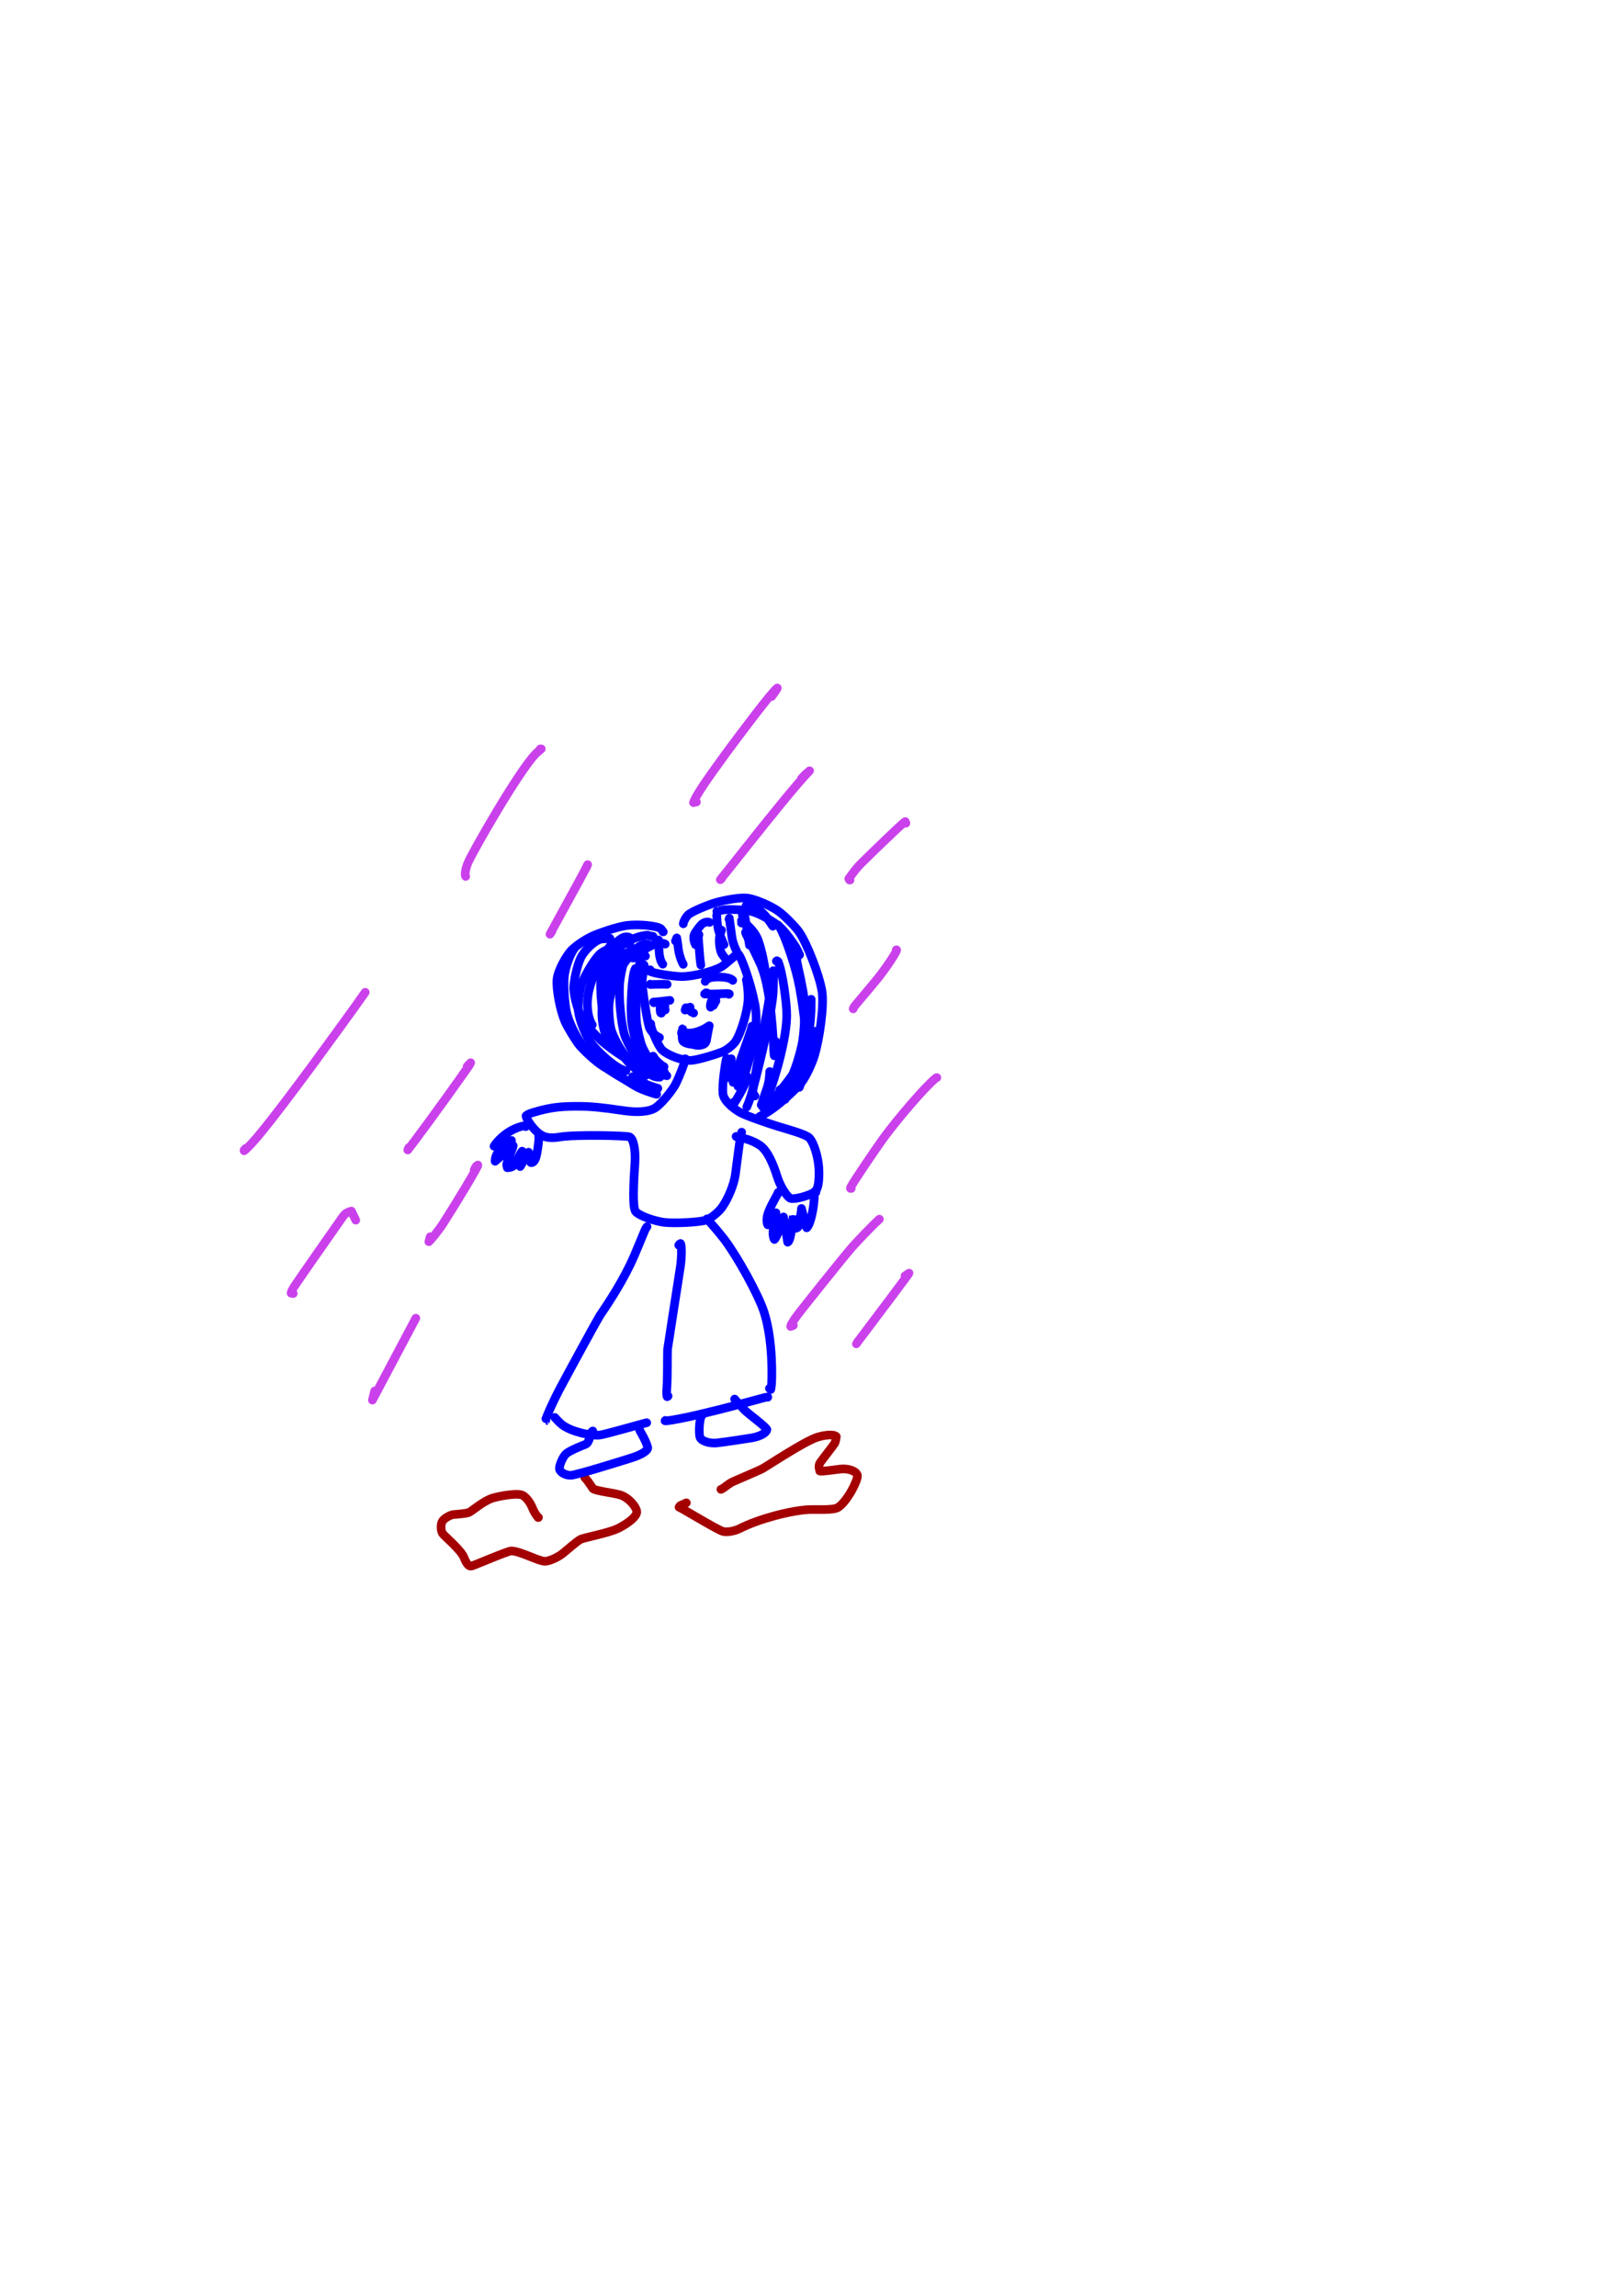 <?xml version="1.0" encoding="UTF-8" standalone="no"?>
<!DOCTYPE svg PUBLIC "-//W3C//DTD SVG 1.1//EN" "http://www.w3.org/Graphics/SVG/1.1/DTD/svg11.dtd">
<svg width="128.40" height="181.68" viewBox="0.00 0.00 535.00 757.00" xmlns="http://www.w3.org/2000/svg" xmlns:xlink="http://www.w3.org/1999/xlink">
<g stroke-linecap="round" id="99">
<path d="M119.66,328.13 C119.66,328.13 120.39,327.13 120.39,327.13 C117.09,331.89 108.20,344.07 102.98,351.20 C87.44,372.18 82.98,377.38 80.46,379.37 C80.46,379.37 80.46,379.15 80.46,379.15 C80.46,379.15 81.00,378.59 81.00,378.59" fill="none" stroke="rgb(202, 65, 236)" stroke-width="2.85" stroke-opacity="1.00" stroke-linejoin="round"/>
<path d="M117.27,402.25 C117.27,402.25 115.83,399.26 115.83,399.26 C114.48,399.63 113.76,400.05 112.97,401.17 C109.04,406.77 98.65,421.59 97.02,424.10 C96.26,425.28 95.99,425.89 95.94,426.31 C95.94,426.31 96.66,426.44 96.66,426.44" fill="none" stroke="rgb(202, 65, 236)" stroke-width="2.85" stroke-opacity="1.00" stroke-linejoin="round"/>
<path d="M136.93,434.76 C136.93,434.76 137.07,434.58 137.07,434.58 C137.07,434.58 122.76,461.57 122.76,461.57 C122.76,461.57 123.51,458.56 123.51,458.56" fill="none" stroke="rgb(202, 65, 236)" stroke-width="2.85" stroke-opacity="1.00" stroke-linejoin="round"/>
<path d="M156.30,385.72 C156.39,385.51 156.46,385.35 156.51,385.25 C156.70,384.87 156.86,384.61 156.99,384.46 C157.09,384.36 157.27,384.23 157.53,384.08 C157.77,384.41 149.96,397.33 146.01,403.44 C144.12,406.31 142.04,408.70 141.37,409.35 C141.37,409.35 141.81,407.72 141.81,407.72" fill="none" stroke="rgb(202, 65, 236)" stroke-width="2.85" stroke-opacity="1.00" stroke-linejoin="round"/>
<path d="M154.01,351.53 C154.01,351.53 155.15,350.35 155.15,350.35 C155.12,350.49 154.88,350.94 154.41,351.62 C144.31,366.02 135.11,378.30 134.42,379.10 C134.48,378.94 134.53,378.82 134.56,378.75 C134.60,378.67 134.66,378.53 134.75,378.33" fill="none" stroke="rgb(202, 65, 236)" stroke-width="2.85" stroke-opacity="1.00" stroke-linejoin="round"/>
<path d="M178.10,246.89 C178.10,246.89 178.43,246.89 178.43,246.89 C178.26,247.02 176.91,248.16 176.49,248.61 C170.80,254.56 155.75,280.87 154.22,284.53 C153.23,286.93 153.23,288.77 153.50,288.93" fill="none" stroke="rgb(202, 65, 236)" stroke-width="2.85" stroke-opacity="1.00" stroke-linejoin="round"/>
<path d="M193.13,286.32 C193.13,286.32 193.70,285.05 193.70,285.05 C192.68,287.26 189.43,293.13 187.51,296.61 C185.85,299.62 182.74,305.31 181.29,307.98 C181.29,307.98 181.94,307.02 181.94,307.02" fill="none" stroke="rgb(202, 65, 236)" stroke-width="2.85" stroke-opacity="1.00" stroke-linejoin="round"/>
<path d="M254.36,229.62 C255.02,228.72 255.84,227.58 256.06,227.20 C256.13,227.07 256.19,226.94 256.22,226.81 C254.38,228.16 244.35,241.55 239.59,247.97 C232.51,257.63 229.22,262.59 228.59,264.60 C228.59,264.60 229.56,264.38 229.56,264.38" fill="none" stroke="rgb(202, 65, 236)" stroke-width="2.85" stroke-opacity="1.00" stroke-linejoin="round"/>
<path d="M264.17,256.70 C264.41,256.44 265.23,255.53 265.53,255.25 C265.74,255.06 266.18,254.68 266.87,254.11 C262.98,258.00 252.87,270.62 247.77,277.06 C243.23,282.78 238.07,289.26 237.44,290.01 C237.44,290.01 237.89,289.61 237.89,289.61" fill="none" stroke="rgb(202, 65, 236)" stroke-width="2.85" stroke-opacity="1.00" stroke-linejoin="round"/>
<path d="M298.62,271.38 C298.62,271.38 298.41,270.85 298.41,270.85 C297.61,271.19 286.55,281.98 283.65,284.86 C282.39,286.15 281.35,287.49 279.79,289.70 C279.79,289.70 280.02,290.11 280.02,290.11 C280.02,290.11 280.19,290.13 280.19,290.13" fill="none" stroke="rgb(202, 65, 236)" stroke-width="2.85" stroke-opacity="1.00" stroke-linejoin="round"/>
<path d="M295.43,313.15 C295.43,313.15 295.54,313.12 295.54,313.12 C295.97,313.11 293.12,317.71 289.61,322.21 C288.17,324.04 281.78,331.55 281.61,331.80 C281.51,331.95 281.39,332.21 281.24,332.58" fill="none" stroke="rgb(202, 65, 236)" stroke-width="2.85" stroke-opacity="1.00" stroke-linejoin="round"/>
<path d="M308.82,355.26 C308.76,355.28 308.73,355.28 308.73,355.26 C308.72,355.24 308.65,355.28 308.51,355.39 C304.88,358.31 295.82,368.95 291.11,375.37 C287.51,380.44 281.41,389.51 280.45,391.34 C280.28,391.68 280.27,391.84 280.43,391.80 C280.43,391.80 280.60,391.79 280.60,391.79" fill="none" stroke="rgb(202, 65, 236)" stroke-width="2.85" stroke-opacity="1.00" stroke-linejoin="round"/>
<path d="M289.88,401.92 C287.13,404.42 282.84,408.99 280.97,411.06 C278.21,414.16 263.98,432.05 263.12,433.21 C261.07,435.95 260.68,436.82 260.64,437.29 C260.64,437.29 261.51,436.95 261.51,436.95" fill="none" stroke="rgb(202, 65, 236)" stroke-width="2.85" stroke-opacity="1.00" stroke-linejoin="round"/>
<path d="M298.32,420.62 C298.32,420.62 299.66,419.72 299.66,419.72 C299.65,419.93 289.02,434.02 285.03,439.32 C283.85,440.86 282.32,442.88 282.29,443.01 C282.29,443.01 282.33,442.98 282.33,442.98" fill="none" stroke="rgb(202, 65, 236)" stroke-width="2.85" stroke-opacity="1.00" stroke-linejoin="round"/>
<path d="M177.50,500.26 C177.50,500.26 177.39,500.29 177.39,500.29 C176.50,499.19 176.02,498.39 175.39,496.85 C174.63,495.10 173.22,493.26 171.96,492.83 C169.99,492.19 164.32,493.25 162.17,493.94 C159.22,494.95 155.73,498.04 154.64,498.58 C153.74,499.03 149.59,499.28 149.39,499.31 C148.27,499.49 146.45,500.55 145.85,501.45 C145.22,502.49 145.23,504.51 145.89,505.56 C146.45,506.38 151.84,510.87 152.89,513.34 C153.96,515.94 154.67,516.54 155.61,516.22 C157.57,515.55 167.34,511.32 168.52,511.30 C171.47,511.32 177.51,514.69 179.62,514.71 C181.11,514.68 183.85,513.44 185.54,512.10 C186.53,511.30 190.19,508.09 191.32,507.50 C192.61,506.85 200.66,505.43 203.93,503.78 C207.47,501.95 209.88,499.86 209.90,498.43 C209.83,496.80 207.36,493.82 204.58,492.88 C202.37,492.17 196.22,491.51 195.44,490.74 C194.43,489.19 193.19,487.40 192.79,487.17" fill="none" stroke="rgb(164, 0, 1)" stroke-width="2.85" stroke-opacity="1.00" stroke-linejoin="round"/>
<path d="M226.24,495.43 C225.75,495.71 224.97,496.01 224.69,496.13 C224.18,496.34 223.91,496.61 223.84,496.88 C224.63,497.10 236.42,504.34 238.32,504.86 C239.73,505.21 242.02,504.80 243.83,503.93 C249.81,500.86 260.35,498.00 266.61,497.67 C269.04,497.55 274.60,497.97 276.21,496.98 C279.40,494.92 282.86,487.84 282.64,486.44 C282.35,484.96 279.68,484.00 276.97,484.31 C275.16,484.53 270.70,485.20 270.22,484.94 C269.86,483.63 269.84,482.88 270.49,482.00 C271.56,480.50 274.85,476.36 275.13,475.83 C275.38,475.36 275.56,474.61 275.68,473.59 C274.85,472.76 272.14,473.00 269.56,473.76 C265.29,475.06 253.28,483.08 251.40,484.13 C249.83,484.98 241.73,488.34 241.04,488.75 C240.10,489.29 239.27,490.00 238.38,490.62 C238.10,490.81 237.86,490.94 237.64,491.00" fill="none" stroke="rgb(164, 0, 1)" stroke-width="2.85" stroke-opacity="1.00" stroke-linejoin="round"/>
<path d="M214.54,337.70 C214.54,337.70 214.48,337.48 214.48,337.48 C214.37,338.73 216.88,344.82 218.29,346.18 C220.26,347.97 224.97,349.73 227.83,349.59 C230.14,349.44 236.39,347.50 238.42,346.62 C239.65,346.06 241.51,344.62 242.35,343.48 C244.12,341.00 246.31,333.91 246.58,329.75 C246.75,326.77 246.08,322.99 246.02,323.02" fill="none" stroke="rgb(0, 0, 255)" stroke-width="2.85" stroke-opacity="1.00" stroke-linejoin="round"/>
<path d="M218.65,307.19 C218.65,307.19 218.55,307.21 218.55,307.21 C218.49,307.11 218.08,306.37 217.82,306.15 C216.63,305.23 210.58,304.58 206.59,305.10 C203.25,305.56 197.59,307.56 195.31,308.59 C193.09,309.62 189.95,311.75 188.53,313.10 C186.82,314.78 183.97,319.70 183.62,322.81 C183.30,326.10 184.63,333.03 186.21,336.71 C186.99,338.47 189.60,342.91 190.96,344.56 C192.41,346.30 196.11,349.77 198.52,351.34 C199.49,351.97 206.40,356.17 209.17,357.90 C210.71,358.83 212.80,359.65 214.29,360.02 C214.51,360.07 214.64,360.08 214.66,360.04" fill="none" stroke="rgb(0, 0, 255)" stroke-width="2.85" stroke-opacity="1.00" stroke-linejoin="round"/>
<path d="M225.24,304.54 C225.29,304.29 225.32,304.12 225.35,304.01 C225.52,303.45 226.16,302.28 226.73,301.70 C227.98,300.46 233.66,298.21 235.93,297.56 C239.20,296.65 243.96,295.80 246.38,296.07 C248.90,296.38 253.90,298.53 256.42,300.27 C258.55,301.77 262.21,305.50 263.41,307.23 C266.13,311.20 270.23,321.86 270.98,326.95 C271.68,331.91 270.10,342.57 268.48,348.01 C267.72,350.50 265.90,354.42 264.61,356.27 C262.62,359.05 255.16,365.94 250.83,367.85 C250.70,367.90 250.57,367.97 250.44,368.04 C250.44,368.04 250.44,368.12 250.44,368.12" fill="none" stroke="rgb(0, 0, 255)" stroke-width="2.85" stroke-opacity="1.00" stroke-linejoin="round"/>
<path d="M225.52,349.41 C225.52,349.41 225.75,349.06 225.75,349.06 C225.75,349.06 225.95,349.06 225.95,349.06 C226.04,349.54 223.86,355.16 222.71,357.39 C221.50,359.68 218.05,363.86 216.06,365.21 C213.89,366.59 209.90,366.82 205.25,366.10 C199.03,365.17 195.20,364.77 191.21,364.72 C185.57,364.67 182.24,365.01 178.16,366.07 C174.57,367.01 173.98,367.32 173.39,367.87 C173.40,368.63 175.02,371.35 177.26,373.36 C179.16,375.02 181.17,375.40 184.61,374.82 C189.58,373.98 206.23,374.36 207.48,374.78 C208.81,375.30 209.57,379.04 209.30,383.39 C208.46,395.45 208.85,398.76 209.66,399.57 C211.31,401.09 215.89,402.52 218.70,402.94 C221.74,403.37 230.42,403.02 232.77,402.22 C234.37,401.65 236.72,399.72 237.93,398.12 C240.02,395.23 241.90,390.58 242.37,387.44 C242.78,384.37 243.82,376.31 243.92,375.77 C243.99,375.36 244.18,374.52 244.48,373.24" fill="none" stroke="rgb(0, 0, 255)" stroke-width="2.85" stroke-opacity="1.00" stroke-linejoin="round"/>
<path d="M239.68,348.96 C239.65,348.96 239.61,348.96 239.58,348.96 C239.55,348.96 239.51,348.96 239.48,348.96 C239.19,350.06 239.03,351.02 238.66,353.84 C238.33,356.41 238.16,359.13 238.30,360.51 C238.58,362.91 241.52,365.32 243.99,366.76 C245.91,367.85 253.42,370.41 256.51,371.36 C259.10,372.15 265.42,373.85 266.74,375.08 C268.22,376.56 269.69,381.27 269.92,385.08 C270.12,388.97 269.77,392.00 268.59,392.92 C267.10,394.00 262.37,395.47 260.64,395.08 C259.55,394.79 257.31,391.25 256.35,388.36 C254.68,383.04 252.98,379.71 251.09,378.04 C249.39,376.61 246.27,375.31 243.07,374.86 C242.83,374.82 242.68,374.75 242.64,374.65" fill="none" stroke="rgb(0, 0, 255)" stroke-width="2.85" stroke-opacity="1.00" stroke-linejoin="round"/>
<path d="M173.30,371.41 C173.30,371.41 173.30,371.12 173.30,371.12 C173.27,371.03 172.21,371.21 171.20,371.53 C166.04,373.24 163.09,377.34 162.85,377.88 C162.85,377.88 168.61,375.97 168.61,375.97 C165.05,378.42 163.49,380.24 163.26,382.02 C163.25,382.10 163.23,382.38 163.21,382.83 C163.21,382.83 169.16,377.66 169.16,377.66 C169.42,377.80 166.99,383.22 167.01,383.90 C167.01,384.08 167.09,384.44 167.22,384.96 C168.62,384.90 169.34,384.56 170.01,383.27 C171.43,380.49 171.89,379.68 172.12,379.51 C172.12,379.51 171.48,384.58 171.48,384.58 C171.48,384.58 174.24,379.85 174.24,379.85 C174.24,379.85 174.99,383.28 174.99,383.28 C175.63,383.42 176.32,382.81 176.74,381.32 C177.10,380.07 177.55,376.85 177.60,375.60 C177.62,375.21 177.61,374.85 177.58,374.54 C177.58,374.53 177.55,374.50 177.55,374.51" fill="none" stroke="rgb(0, 0, 255)" stroke-width="2.85" stroke-opacity="1.00" stroke-linejoin="round"/>
<path d="M256.27,393.79 C256.33,393.61 256.47,393.20 256.51,393.11 C256.54,393.07 256.57,393.04 256.61,393.02 C256.02,394.23 253.65,398.26 253.10,400.22 C252.56,402.17 252.82,403.34 253.09,403.79 C253.09,403.79 255.79,399.82 255.79,399.82 C255.86,400.32 254.74,405.48 254.79,406.54 C254.84,407.54 255.09,408.50 255.27,408.62 C256.44,407.54 257.94,402.00 258.10,401.56 C258.14,401.45 258.20,401.33 258.27,401.19 C258.27,401.19 259.65,409.52 259.65,409.52 C260.94,408.95 261.41,400.67 261.41,400.72 C261.41,400.72 262.10,404.95 262.10,404.95 C262.92,404.87 263.26,404.59 263.47,403.34 C264.01,400.22 264.16,399.19 264.19,398.40 C264.19,398.40 265.92,404.77 265.92,404.77 C267.27,403.61 268.31,397.79 268.41,394.78 C268.43,394.25 268.42,393.00 268.55,392.81 C268.55,392.81 268.94,393.09 268.94,393.09" fill="none" stroke="rgb(0, 0, 255)" stroke-width="2.85" stroke-opacity="1.00" stroke-linejoin="round"/>
<path d="M213.29,404.39 C213.18,404.52 213.08,404.66 212.98,404.79 C212.61,405.32 211.52,408.22 209.05,414.02 C205.75,421.66 201.00,428.93 197.70,433.76 C196.53,435.67 187.28,452.65 184.37,458.14 C181.13,464.41 179.64,468.47 179.69,468.42 C179.69,468.42 179.77,468.40 179.77,468.40 C179.77,468.40 179.94,468.19 179.94,468.19" fill="none" stroke="rgb(0, 0, 255)" stroke-width="2.85" stroke-opacity="1.00" stroke-linejoin="round"/>
<path d="M223.74,410.49 C223.87,410.31 223.96,410.19 224.01,410.13 C224.07,410.08 224.17,410.02 224.32,409.95 C224.78,410.62 224.71,414.49 224.30,417.43 C223.09,425.32 220.07,444.43 220.05,444.81 C219.97,446.74 220.05,454.31 219.85,456.92 C219.69,458.99 219.72,460.06 219.92,460.45 C219.92,460.45 220.22,460.26 220.22,460.26" fill="none" stroke="rgb(0, 0, 255)" stroke-width="2.85" stroke-opacity="1.00" stroke-linejoin="round"/>
<path d="M233.23,402.16 C233.20,402.10 233.17,402.06 233.16,402.03 C233.14,401.99 233.09,401.93 233.03,401.83 C233.02,401.82 233.06,401.84 233.07,401.85 C234.33,403.21 237.26,406.61 238.77,408.59 C243.10,414.32 249.91,426.65 251.82,432.43 C254.96,442.10 254.45,455.04 254.32,456.40 C254.28,456.87 254.19,457.42 254.08,458.06 C254.08,458.07 254.07,458.08 254.07,458.07 C254.08,458.08 254.06,458.05 254.05,458.04 C254.01,458.01 253.87,457.90 253.63,457.72" fill="none" stroke="rgb(0, 0, 255)" stroke-width="2.85" stroke-opacity="1.00" stroke-linejoin="round"/>
<path d="M219.35,468.26 C219.35,468.26 219.22,468.38 219.22,468.38 C219.27,468.60 223.04,467.94 227.40,467.01 C240.59,464.05 252.46,460.50 253.07,460.51 C253.07,460.51 253.09,460.56 253.09,460.56 C253.09,460.56 253.07,460.63 253.07,460.63" fill="none" stroke="rgb(0, 0, 255)" stroke-width="2.85" stroke-opacity="1.00" stroke-linejoin="round"/>
<path d="M182.88,467.28 C182.88,467.27 182.90,467.31 182.90,467.32 C183.26,467.75 184.55,469.12 185.34,469.72 C188.38,472.00 194.60,473.38 197.61,473.11 C199.48,472.90 210.47,469.69 212.68,469.15 C212.95,469.08 213.12,469.04 213.18,469.03" fill="none" stroke="rgb(0, 0, 255)" stroke-width="2.85" stroke-opacity="1.00" stroke-linejoin="round"/>
<path d="M195.40,471.75 C195.24,471.84 194.94,472.02 194.82,472.50 C194.13,475.06 193.77,475.86 192.94,476.18 C192.34,476.40 187.59,478.24 186.45,479.41 C185.45,480.48 184.30,483.15 184.42,484.25 C184.59,485.40 186.45,486.42 188.19,486.36 C190.33,486.25 207.24,480.90 207.68,480.77 C211.89,479.50 213.70,478.07 213.50,477.14 C213.22,476.02 212.54,474.51 211.49,472.65 C211.28,472.28 211.07,471.89 210.85,471.49" fill="none" stroke="rgb(0, 0, 255)" stroke-width="2.85" stroke-opacity="1.00" stroke-linejoin="round"/>
<path d="M231.35,466.73 C231.35,466.73 231.22,466.58 231.22,466.58 C231.09,466.74 230.75,468.14 230.61,469.48 C230.43,471.29 230.50,473.39 230.80,473.99 C231.48,475.23 234.16,475.93 236.36,475.69 C239.18,475.37 247.38,474.12 248.03,473.99 C251.30,473.32 252.70,472.14 252.80,471.28 C252.51,470.37 246.67,466.09 245.43,464.85 C244.94,464.36 242.90,462.06 242.16,461.23" fill="none" stroke="rgb(0, 0, 255)" stroke-width="2.85" stroke-opacity="1.00" stroke-linejoin="round"/>
<path d="M232.46,323.54 C232.46,323.54 232.73,322.89 232.73,322.89 C233.25,322.66 233.63,322.51 233.85,322.43 C235.18,321.99 237.86,321.95 239.82,322.37 C240.35,322.48 240.82,322.67 241.23,322.93 C241.30,322.98 241.40,323.07 241.54,323.20" fill="none" stroke="rgb(0, 0, 255)" stroke-width="2.85" stroke-opacity="1.00" stroke-linejoin="round"/>
<path d="M214.33,324.45 C214.33,324.45 214.34,324.57 214.34,324.57 C214.94,324.55 215.55,324.53 216.15,324.51 C217.38,324.48 218.29,324.46 218.88,324.46 C219.21,324.46 219.55,324.48 219.91,324.51" fill="none" stroke="rgb(0, 0, 255)" stroke-width="2.85" stroke-opacity="1.00" stroke-linejoin="round"/>
<path d="M215.52,330.58 C215.52,330.58 215.39,330.35 215.39,330.35 C216.21,330.30 217.12,330.22 218.85,330.02 C219.51,329.94 220.16,329.87 220.82,329.79 C219.12,329.97 217.81,330.53 217.71,331.19 C217.52,332.50 217.58,333.69 217.80,333.93 C217.80,333.93 218.92,330.66 218.92,330.66 C218.92,330.66 218.00,334.02 218.00,334.02 C218.00,334.02 219.17,331.80 219.17,331.80 C219.17,331.80 218.54,333.07 218.54,333.07 C218.54,333.07 219.28,332.95 219.28,332.95" fill="none" stroke="rgb(0, 0, 255)" stroke-width="2.85" stroke-opacity="1.00" stroke-linejoin="round"/>
<path d="M233.12,327.38 C233.12,327.38 232.74,327.29 232.74,327.29 C232.74,327.29 232.25,327.68 232.25,327.68 C232.22,327.82 239.52,327.56 239.82,327.55 C240.00,327.55 240.20,327.59 240.41,327.66 C240.41,327.66 240.27,327.80 240.27,327.80" fill="none" stroke="rgb(0, 0, 255)" stroke-width="2.85" stroke-opacity="1.00" stroke-linejoin="round"/>
<path d="M235.67,328.88 C235.68,328.88 235.33,328.89 235.22,328.93 C234.64,329.17 233.90,331.56 234.24,332.05 C234.24,332.05 236.05,328.77 236.05,328.77 C236.05,328.77 235.14,331.49 235.14,331.49 C235.14,331.49 235.99,329.99 235.99,329.99 C235.99,329.99 234.57,331.08 234.57,331.08 C234.57,331.08 235.72,329.32 235.72,329.32 C235.72,329.32 235.24,329.50 235.24,329.50 C235.24,329.50 235.00,329.92 235.00,329.92" fill="none" stroke="rgb(0, 0, 255)" stroke-width="2.85" stroke-opacity="1.00" stroke-linejoin="round"/>
<path d="M225.84,332.99 C225.84,332.99 226.09,332.23 226.09,332.23 C226.09,332.23 226.51,332.23 226.51,332.23 C226.51,332.23 227.43,333.08 227.43,333.08 C227.43,333.08 227.48,332.02 227.48,332.02 C227.10,332.59 227.22,333.14 227.92,333.60 C228.06,333.69 228.30,333.81 228.63,333.97" fill="none" stroke="rgb(0, 0, 255)" stroke-width="2.85" stroke-opacity="1.00" stroke-linejoin="round"/>
<path d="M224.65,340.63 C224.65,340.63 224.71,340.19 224.71,340.19 C224.71,340.19 225.08,340.10 225.08,340.10 C227.70,341.51 232.00,339.50 233.80,338.15 C233.53,339.02 233.09,341.97 232.85,343.08 C232.60,344.21 231.65,344.60 230.03,344.63 C228.04,344.58 226.12,343.33 225.25,341.59 C224.91,340.89 224.86,340.08 224.99,339.17 C225.07,339.20 224.61,342.16 225.07,343.12 C225.52,344.00 228.33,344.67 230.81,344.13 C231.95,343.84 232.68,340.73 232.58,340.88 C229.63,343.63 227.75,342.54 227.28,342.03 C227.28,342.03 231.93,341.28 231.93,341.28 C231.93,341.28 228.00,342.72 228.00,342.72 C228.00,342.72 232.65,341.61 232.65,341.61 C232.65,341.61 229.40,341.83 229.40,341.83" fill="none" stroke="rgb(0, 0, 255)" stroke-width="2.85" stroke-opacity="1.00" stroke-linejoin="round"/>
<path d="M211.89,318.49 C211.92,318.42 211.95,318.36 211.98,318.31 C212.02,318.27 212.10,318.18 212.23,318.03 C212.71,318.12 211.65,321.69 211.66,323.84 C211.67,325.30 213.33,337.26 214.14,338.96 C215.13,340.97 217.11,342.00 217.39,342.05" fill="none" stroke="rgb(0, 0, 255)" stroke-width="2.85" stroke-opacity="1.00" stroke-linejoin="round"/>
<path d="M214.33,319.71 C214.33,319.71 214.14,320.16 214.14,320.16 C215.46,320.94 222.09,321.90 224.59,321.94 C228.56,321.97 235.19,320.22 237.83,318.70 C239.42,317.76 242.74,314.50 243.24,314.39 C244.28,315.02 247.41,323.75 248.84,331.04 C249.37,333.76 249.43,337.87 248.90,340.94 C247.60,348.10 245.38,354.64 244.90,355.82 C244.57,356.58 244.23,357.42 244.24,357.40" fill="none" stroke="rgb(0, 0, 255)" stroke-width="2.85" stroke-opacity="1.00" stroke-linejoin="round"/>
<path d="M253.52,324.48 C253.52,324.48 253.59,324.52 253.59,324.52 C253.62,325.73 253.66,328.04 253.59,328.83 C253.31,331.72 248.01,358.41 248.15,359.78 C248.23,360.43 248.46,360.86 248.87,361.30" fill="none" stroke="rgb(0, 0, 255)" stroke-width="2.85" stroke-opacity="1.00" stroke-linejoin="round"/>
<path d="M254.91,319.99 C254.99,321.21 255.01,322.33 254.89,326.56 C254.71,333.81 248.66,357.92 247.51,361.39 C246.95,363.06 246.55,364.10 246.16,364.96 C246.16,364.96 246.46,364.19 246.46,364.19" fill="none" stroke="rgb(0, 0, 255)" stroke-width="2.85" stroke-opacity="1.00" stroke-linejoin="round"/>
<path d="M255.92,316.85 C255.92,316.85 256.09,316.73 256.09,316.73 C256.09,316.73 256.48,316.96 256.48,316.96 C257.98,320.47 259.39,330.86 259.34,335.02 C259.15,344.57 253.75,360.68 253.01,361.42 C252.87,361.37 252.94,360.67 253.27,359.25 C253.33,358.98 253.42,358.59 253.55,358.08" fill="none" stroke="rgb(0, 0, 255)" stroke-width="2.85" stroke-opacity="1.00" stroke-linejoin="round"/>
<path d="M267.39,329.43 C267.39,329.99 267.39,330.55 267.39,331.11 C267.40,337.32 266.13,345.10 264.84,349.07 C263.94,351.80 262.49,354.98 260.66,357.68 C258.57,360.72 256.27,362.79 255.71,363.01" fill="none" stroke="rgb(0, 0, 255)" stroke-width="2.85" stroke-opacity="1.00" stroke-linejoin="round"/>
<path d="M202.30,313.96 C202.38,313.74 202.43,313.57 202.45,313.46 C202.47,313.34 202.50,313.13 202.53,312.81 C202.01,312.41 199.42,313.05 197.82,314.45 C195.83,316.24 192.68,321.74 191.82,324.21 C191.01,326.61 190.41,331.59 190.65,333.37 C191.13,336.74 192.94,340.97 194.23,342.98 C195.76,345.30 200.12,349.74 203.64,351.85 C204.70,352.48 205.82,352.92 206.33,353.03" fill="none" stroke="rgb(0, 0, 255)" stroke-width="2.85" stroke-opacity="1.00" stroke-linejoin="round"/>
<path d="M214.02,311.51 C213.31,310.94 211.88,311.03 210.12,312.41 C208.34,313.85 204.55,318.81 203.24,321.71 C202.09,324.31 200.92,329.20 200.76,331.16 C200.60,333.37 200.92,337.34 201.46,339.40 C201.97,341.29 204.20,345.77 206.13,348.00 C208.09,350.24 213.96,354.24 215.58,354.84 C216.25,355.08 217.04,355.15 217.51,355.11 C217.51,355.11 217.89,354.74 217.89,354.74" fill="none" stroke="rgb(0, 0, 255)" stroke-width="2.85" stroke-opacity="1.00" stroke-linejoin="round"/>
<path d="M212.76,315.21 C212.65,315.04 212.56,314.91 212.48,314.82 C212.40,314.72 212.22,314.53 211.94,314.25 C211.94,314.25 211.60,314.41 211.60,314.41 C210.70,315.67 209.24,330.71 209.80,336.80 C209.99,338.80 210.97,343.18 211.62,344.83 C213.22,348.75 216.99,353.42 219.03,354.42 C219.22,354.50 219.48,354.58 219.82,354.64" fill="none" stroke="rgb(0, 0, 255)" stroke-width="2.85" stroke-opacity="1.00" stroke-linejoin="round"/>
<path d="M217.05,310.19 C217.05,310.19 217.08,309.87 217.08,309.87 C217.13,310.97 217.26,314.03 217.35,314.63 C217.64,316.80 218.33,317.73 218.48,317.86" fill="none" stroke="rgb(0, 0, 255)" stroke-width="2.85" stroke-opacity="1.00" stroke-linejoin="round"/>
<path d="M222.66,310.22 C222.66,310.22 223.09,309.20 223.09,309.20 C223.31,310.17 223.56,312.71 223.74,313.67 C224.02,315.21 224.73,317.08 225.22,317.91" fill="none" stroke="rgb(0, 0, 255)" stroke-width="2.85" stroke-opacity="1.00" stroke-linejoin="round"/>
<path d="M230.40,308.13 C230.27,308.47 230.21,308.79 230.21,309.10 C230.23,310.08 230.60,313.82 230.71,315.63 C230.75,316.17 230.86,317.01 231.02,318.14" fill="none" stroke="rgb(0, 0, 255)" stroke-width="2.85" stroke-opacity="1.00" stroke-linejoin="round"/>
<path d="M237.83,306.63 C237.46,307.71 237.24,308.49 237.17,309.00 C236.93,310.69 237.34,313.40 237.95,314.44 C238.10,314.68 238.43,315.13 238.95,315.78" fill="none" stroke="rgb(0, 0, 255)" stroke-width="2.85" stroke-opacity="1.00" stroke-linejoin="round"/>
<path d="M244.42,304.30 C244.42,304.30 244.51,303.52 244.51,303.52 C244.51,303.52 244.41,303.52 244.41,303.52 C245.99,304.40 248.67,306.99 249.70,309.41 C250.80,312.09 251.83,316.80 252.39,320.79 C252.92,324.66 253.53,326.80 253.65,326.74" fill="none" stroke="rgb(0, 0, 255)" stroke-width="2.85" stroke-opacity="1.00" stroke-linejoin="round"/>
<path d="M245.74,307.40 C245.74,307.46 245.79,307.62 245.92,307.89 C246.55,309.30 250.06,316.34 250.95,318.48 C254.30,326.63 254.92,343.45 255.05,346.34 C255.13,347.61 255.20,348.13 255.24,348.04 C255.31,348.03 255.36,347.94 255.40,347.77 C255.52,347.14 255.67,345.17 255.76,343.37" fill="none" stroke="rgb(0, 0, 255)" stroke-width="2.85" stroke-opacity="1.00" stroke-linejoin="round"/>
<path d="M256.38,304.96 C256.38,304.96 256.47,304.95 256.47,304.95 C257.70,305.85 261.41,315.68 263.11,323.28 C264.30,328.61 266.05,341.32 265.94,346.13 C265.85,349.00 264.75,354.99 263.92,357.30 C263.77,357.68 263.63,358.07 263.49,358.46" fill="none" stroke="rgb(0, 0, 255)" stroke-width="2.85" stroke-opacity="1.00" stroke-linejoin="round"/>
<path d="M268.72,340.00 C268.61,341.42 268.35,342.68 267.84,343.92 C266.03,348.24 257.66,359.53 254.49,362.79 C252.99,364.32 251.71,365.18 251.54,365.13" fill="none" stroke="rgb(0, 0, 255)" stroke-width="2.85" stroke-opacity="1.00" stroke-linejoin="round"/>
<path d="M247.88,338.30 C247.63,339.35 247.31,340.36 246.40,342.92 C244.84,347.29 242.03,355.17 241.73,356.38 C241.69,356.52 241.67,356.67 241.65,356.81" fill="none" stroke="rgb(0, 0, 255)" stroke-width="2.85" stroke-opacity="1.00" stroke-linejoin="round"/>
<path d="M248.08,340.21 C248.08,340.18 248.08,340.26 248.08,340.28 C247.93,341.55 247.58,343.62 247.24,345.15 C246.84,346.90 245.42,351.62 244.52,354.24 C243.66,356.69 243.50,357.20 243.51,357.38 C243.51,357.39 243.54,357.38 243.54,357.37 C243.79,357.09 244.15,356.68 244.36,356.47" fill="none" stroke="rgb(0, 0, 255)" stroke-width="2.85" stroke-opacity="1.00" stroke-linejoin="round"/>
<path d="M246.20,354.78 C246.13,355.51 246.02,356.08 245.88,356.48 C245.11,358.66 242.57,362.96 241.92,363.84 C241.92,363.84 241.69,363.88 241.69,363.88 C241.76,363.71 241.82,363.59 241.85,363.52 C241.88,363.46 241.94,363.37 242.01,363.25" fill="none" stroke="rgb(0, 0, 255)" stroke-width="2.85" stroke-opacity="1.00" stroke-linejoin="round"/>
<path d="M253.73,353.25 C253.63,355.52 253.42,356.95 252.89,358.56 C252.51,359.70 251.65,362.20 251.17,363.55 C251.06,363.84 250.98,364.08 250.92,364.27" fill="none" stroke="rgb(0, 0, 255)" stroke-width="2.85" stroke-opacity="1.00" stroke-linejoin="round"/>
<path d="M264.29,349.17 C263.87,350.16 263.45,351.16 263.04,352.16 C262.40,353.70 261.11,356.85 260.45,358.47 C259.93,359.71 259.12,361.70 258.81,362.44" fill="none" stroke="rgb(0, 0, 255)" stroke-width="2.85" stroke-opacity="1.00" stroke-linejoin="round"/>
<path d="M201.05,309.32 C200.00,309.50 198.53,309.49 198.02,309.62 C195.92,310.16 192.78,313.18 191.55,315.53 C190.21,318.15 189.02,323.94 189.10,325.91 C189.30,329.52 190.86,333.99 191.88,335.73 C192.86,337.34 195.77,340.90 198.24,343.10 C200.26,344.89 202.82,346.69 205.12,348.19" fill="none" stroke="rgb(0, 0, 255)" stroke-width="2.85" stroke-opacity="1.00" stroke-linejoin="round"/>
<path d="M203.11,311.72 C203.11,311.72 202.37,310.74 202.37,310.74 C201.64,310.83 199.62,313.49 198.62,317.07 C197.64,320.75 197.75,330.34 199.10,335.23 C199.75,337.53 201.67,342.16 202.66,343.96 C204.08,346.51 206.49,349.73 208.44,351.48 C210.56,353.36 212.33,354.34 212.91,354.50" fill="none" stroke="rgb(0, 0, 255)" stroke-width="2.85" stroke-opacity="1.00" stroke-linejoin="round"/>
<path d="M208.33,315.77 C208.33,315.77 206.98,313.99 206.98,313.99 C205.55,315.89 204.49,322.00 204.31,323.75 C203.87,328.21 204.65,337.33 205.95,341.41 C206.33,342.54 207.49,344.91 208.40,346.39 C209.14,347.59 210.17,348.62 211.25,349.47" fill="none" stroke="rgb(0, 0, 255)" stroke-width="2.85" stroke-opacity="1.00" stroke-linejoin="round"/>
<path d="M210.04,319.32 C210.04,319.32 209.46,319.28 209.46,319.28 C208.30,320.90 207.61,332.50 208.27,337.35 C208.62,339.77 209.78,344.37 210.40,345.93 C211.92,349.65 215.01,353.74 215.05,353.37" fill="none" stroke="rgb(0, 0, 255)" stroke-width="2.85" stroke-opacity="1.00" stroke-linejoin="round"/>
<path d="M207.39,309.00 C207.03,308.82 206.13,308.71 205.37,309.08 C202.58,310.50 198.44,315.61 197.19,318.03 C196.00,320.43 194.60,324.40 194.04,327.03 C192.75,333.54 194.88,337.44 195.24,337.86" fill="none" stroke="rgb(0, 0, 255)" stroke-width="2.85" stroke-opacity="1.00" stroke-linejoin="round"/>
<path d="M206.98,313.96 C206.06,314.03 203.30,316.38 201.97,319.15 C200.70,321.84 198.95,328.26 198.64,330.39 C197.78,336.65 199.50,341.30 200.19,342.25" fill="none" stroke="rgb(0, 0, 255)" stroke-width="2.85" stroke-opacity="1.00" stroke-linejoin="round"/>
<path d="M207.64,311.31 C205.72,310.63 204.02,311.29 203.11,312.59 C201.66,314.75 199.81,320.55 199.37,323.63 C198.98,326.49 198.78,331.28 198.88,333.24 C199.19,338.46 200.45,341.74 200.61,341.89" fill="none" stroke="rgb(0, 0, 255)" stroke-width="2.85" stroke-opacity="1.00" stroke-linejoin="round"/>
<path d="M199.51,307.68 C198.97,307.68 198.57,307.69 198.30,307.71 C195.86,307.99 191.05,310.82 189.75,312.16 C188.15,313.89 186.37,318.60 186.02,321.92 C185.73,324.95 186.12,330.75 186.76,333.69 C187.47,336.78 189.69,341.40 191.50,343.91 C193.30,346.35 198.00,350.68 201.23,353.00 C203.57,354.66 211.17,358.85 212.74,359.50 C214.48,360.21 216.59,360.88 216.46,360.73" fill="none" stroke="rgb(0, 0, 255)" stroke-width="2.85" stroke-opacity="1.00" stroke-linejoin="round"/>
<path d="M208.47,354.95 C208.53,354.91 208.62,354.92 208.76,355.00 C209.32,355.31 212.07,357.05 213.24,357.55 C214.41,358.06 217.04,358.88 216.94,358.81" fill="none" stroke="rgb(0, 0, 255)" stroke-width="2.85" stroke-opacity="1.00" stroke-linejoin="round"/>
<path d="M213.91,348.82 C213.91,348.82 213.63,349.37 213.63,349.37 C213.63,349.37 215.90,351.00 215.90,351.00" fill="none" stroke="rgb(0, 0, 255)" stroke-width="2.85" stroke-opacity="1.00" stroke-linejoin="round"/>
<path d="M215.27,308.69 C214.63,308.66 213.62,308.31 213.59,308.31 C211.00,308.29 206.61,310.10 204.67,311.94 C203.68,312.90 203.45,314.09 203.49,314.28" fill="none" stroke="rgb(0, 0, 255)" stroke-width="2.85" stroke-opacity="1.00" stroke-linejoin="round"/>
<path d="M219.28,311.24 C218.75,310.79 216.76,310.84 214.83,311.68 C214.42,311.87 211.47,313.47 210.98,313.83 C210.10,314.49 208.79,315.79 208.85,315.84" fill="none" stroke="rgb(0, 0, 255)" stroke-width="2.85" stroke-opacity="1.00" stroke-linejoin="round"/>
<path d="M233.89,304.09 C233.46,303.79 232.05,303.90 231.15,304.86 C230.26,305.83 229.04,307.56 228.81,308.19 C228.45,309.29 228.90,310.79 229.25,311.42" fill="none" stroke="rgb(0, 0, 255)" stroke-width="2.85" stroke-opacity="1.00" stroke-linejoin="round"/>
<path d="M236.23,302.03 C236.23,302.03 236.28,301.56 236.28,301.56 C236.28,302.41 236.43,304.81 236.70,306.03 C237.06,307.69 238.09,310.31 238.67,311.39" fill="none" stroke="rgb(0, 0, 255)" stroke-width="2.85" stroke-opacity="1.00" stroke-linejoin="round"/>
<path d="M240.31,303.04 C240.31,303.04 240.41,302.70 240.41,302.70 C240.62,304.20 241.05,307.34 241.27,308.97 C241.56,310.98 242.66,313.39 242.75,313.39" fill="none" stroke="rgb(0, 0, 255)" stroke-width="2.85" stroke-opacity="1.00" stroke-linejoin="round"/>
<path d="M244.70,301.75 C244.70,301.75 245.26,301.13 245.26,301.13 C245.49,301.49 246.25,306.39 246.78,309.81 C246.87,310.40 246.95,310.99 247.04,311.58" fill="none" stroke="rgb(0, 0, 255)" stroke-width="2.85" stroke-opacity="1.00" stroke-linejoin="round"/>
<path d="M245.74,299.10 C245.74,299.10 246.24,298.01 246.24,298.01 C247.91,297.91 251.21,300.56 252.44,302.08 C252.85,302.60 253.62,303.69 254.75,305.34" fill="none" stroke="rgb(0, 0, 255)" stroke-width="2.85" stroke-opacity="1.00" stroke-linejoin="round"/>
<path d="M236.44,300.46 C236.44,300.46 236.29,300.41 236.29,300.41 C236.25,300.41 237.11,300.19 238.47,299.98 C240.73,299.66 245.41,299.92 247.87,300.51 C250.52,301.19 255.55,304.09 257.51,305.98 C259.30,307.75 261.73,311.16 262.54,312.63 C262.78,313.06 263.12,313.77 263.55,314.74 C263.57,314.76 263.60,314.84 263.59,314.82" fill="none" stroke="rgb(0, 0, 255)" stroke-width="2.85" stroke-opacity="1.00" stroke-linejoin="round"/>
<path d="M262.69,315.21 C262.65,316.22 262.68,316.99 262.79,317.53 C263.05,318.77 264.85,326.55 265.09,329.50 C265.36,333.11 265.19,339.23 264.57,343.19 C263.97,346.89 261.77,353.82 260.63,355.58 C259.41,357.41 257.81,359.05 257.14,359.28 C257.05,359.30 257.02,359.30 257.04,359.28" fill="none" stroke="rgb(0, 0, 255)" stroke-width="2.85" stroke-opacity="1.00" stroke-linejoin="round"/>
<path d="M247.98,345.30 C247.98,345.30 247.98,344.88 247.98,344.88 C247.59,347.16 246.18,351.02 243.89,356.64 C243.68,357.14 243.47,357.64 243.26,358.13" fill="none" stroke="rgb(0, 0, 255)" stroke-width="2.85" stroke-opacity="1.00" stroke-linejoin="round"/>
<path d="M241.04,349.03 C241.04,349.03 240.99,349.09 240.99,349.09 C241.07,349.57 241.04,350.09 240.73,351.56 C240.47,352.79 240.21,354.02 239.96,355.25" fill="none" stroke="rgb(0, 0, 255)" stroke-width="2.85" stroke-opacity="1.00" stroke-linejoin="round"/>
<path d="M211.96,348.61 C211.92,348.64 211.94,348.67 212.01,348.72 C213.61,349.81 218.26,353.72 219.13,354.14 C219.14,353.83 219.07,353.53 218.86,353.13 C218.83,353.07 218.77,352.96 218.68,352.80" fill="none" stroke="rgb(0, 0, 255)" stroke-width="2.85" stroke-opacity="1.00" stroke-linejoin="round"/>
<path d="M215.52,348.50 C215.52,348.50 215.28,348.17 215.28,348.17 C215.29,348.36 215.91,349.21 216.66,349.95 C217.12,350.41 217.58,350.81 218.06,351.15 C218.24,351.29 218.52,351.46 218.89,351.66" fill="none" stroke="rgb(0, 0, 255)" stroke-width="2.85" stroke-opacity="1.00" stroke-linejoin="round"/>
</g>
</svg>
